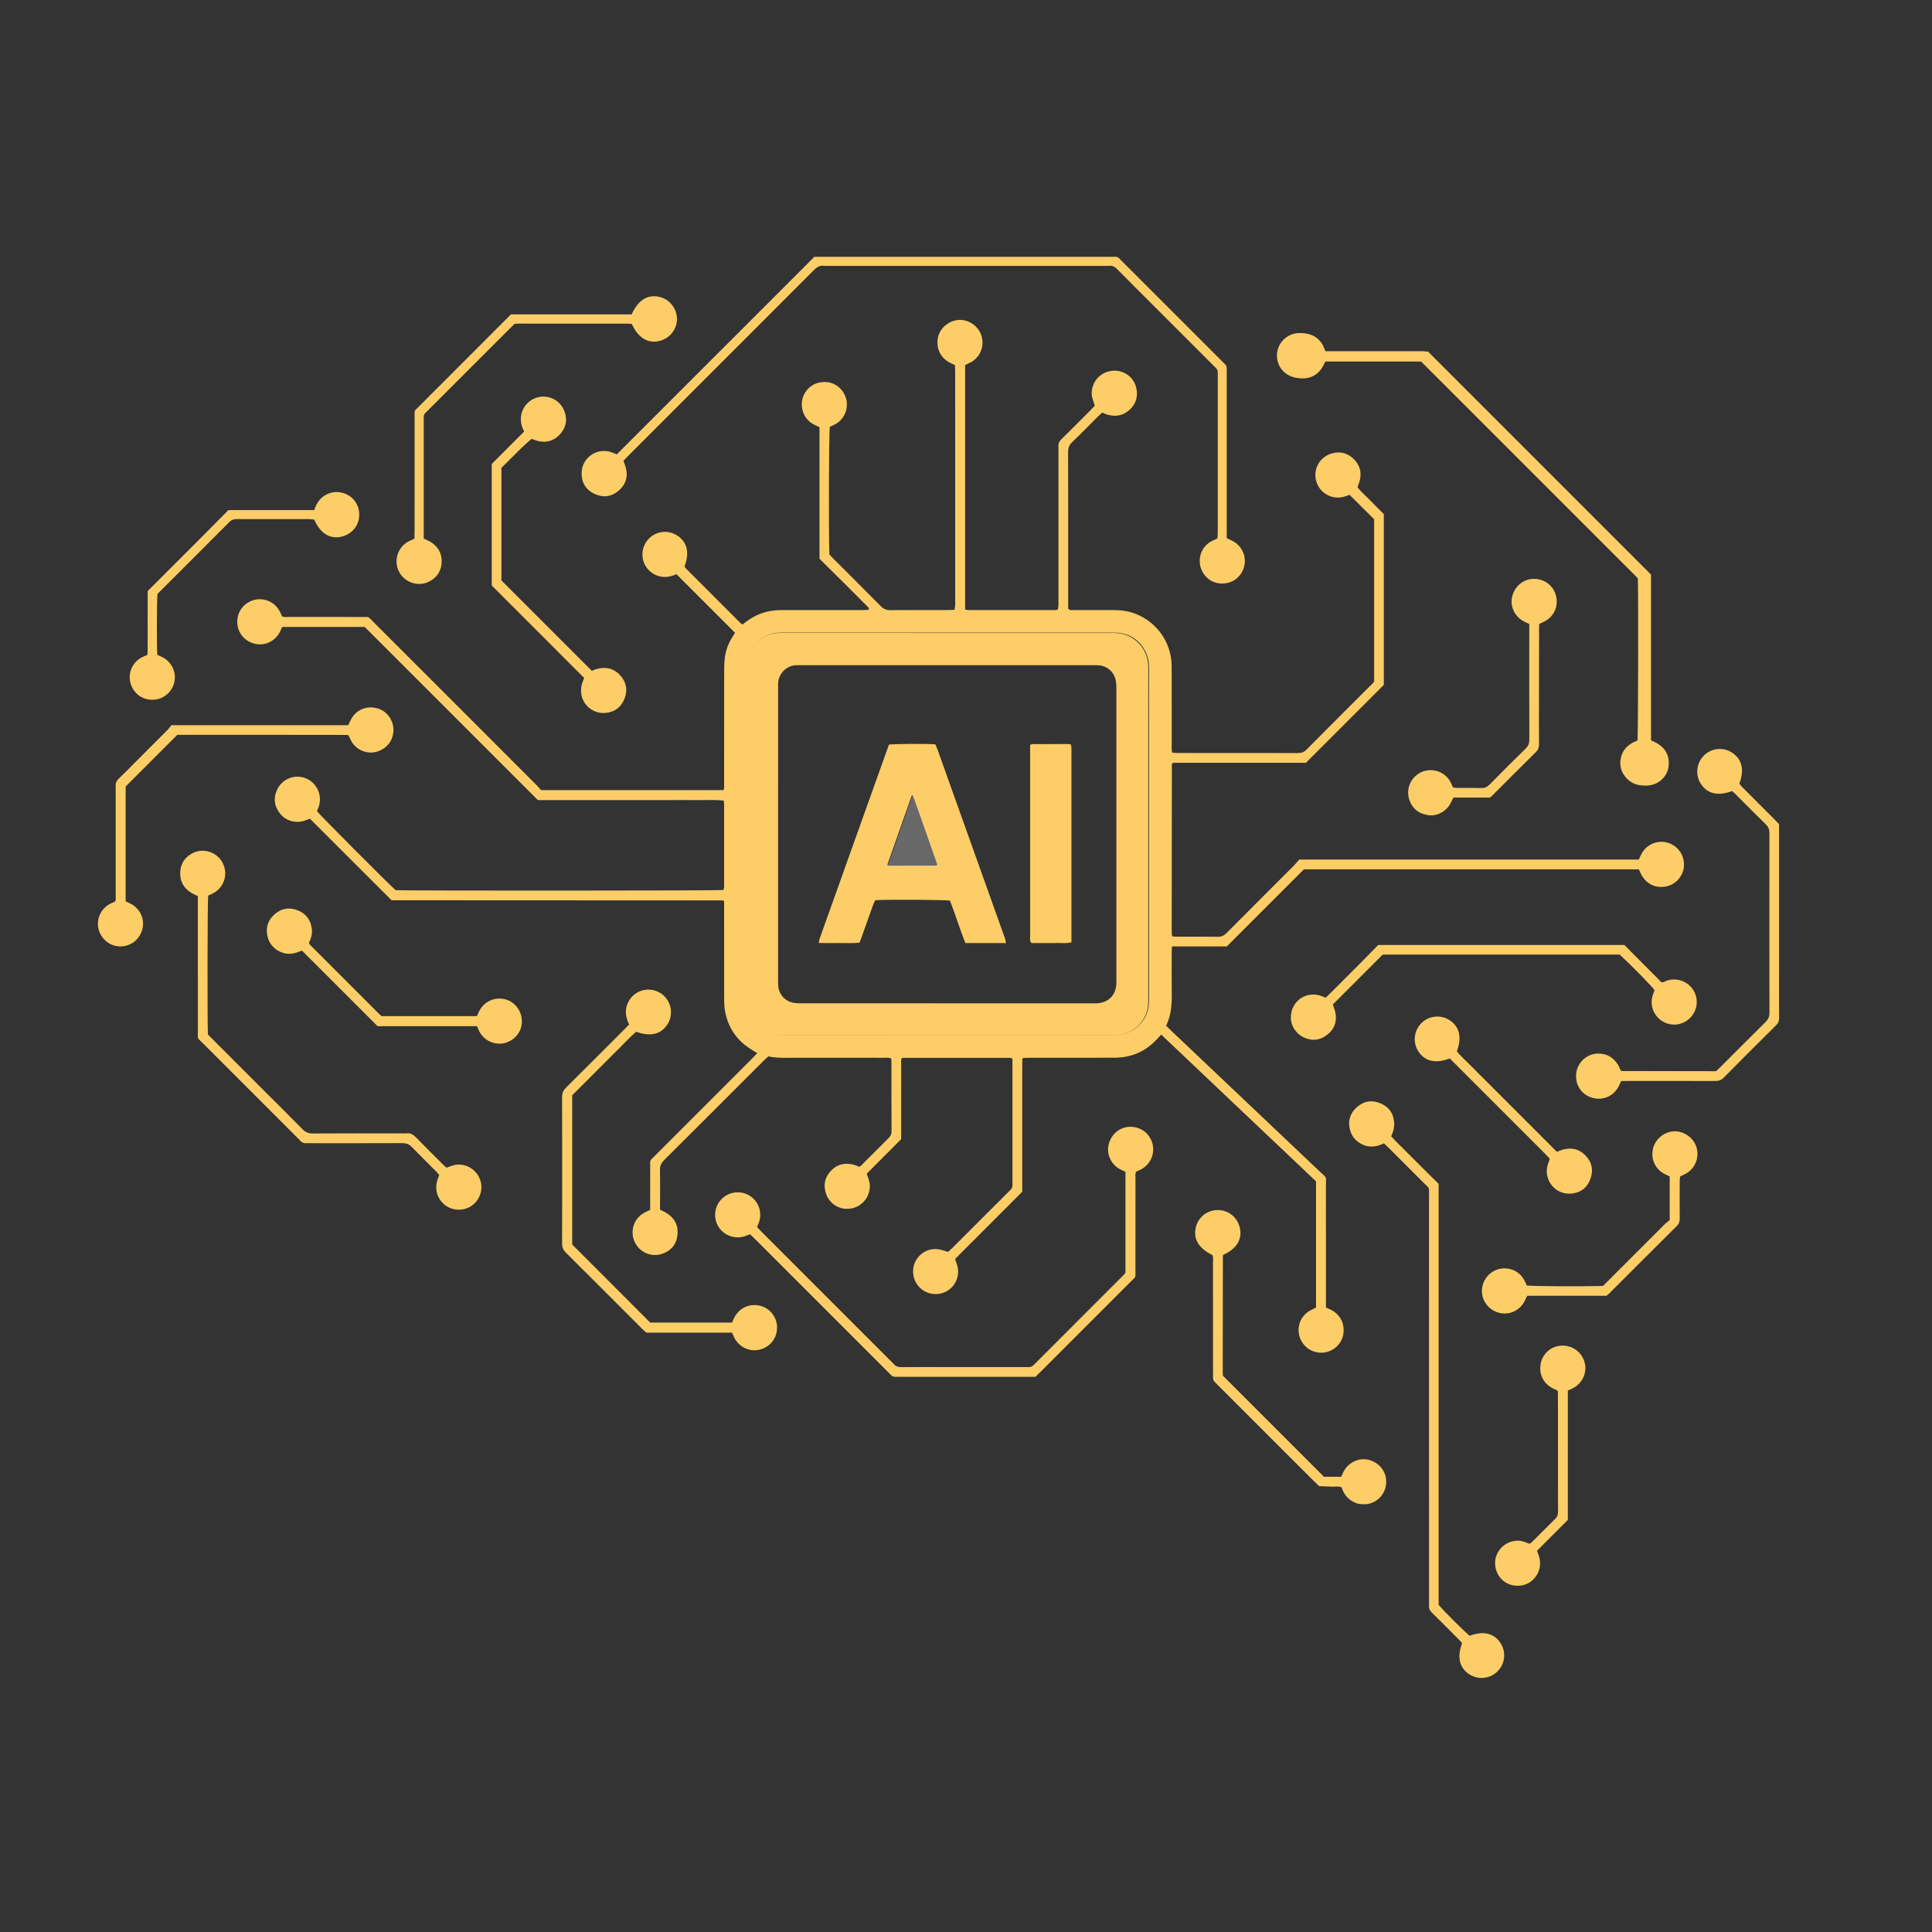 <?xml version="1.0" encoding="UTF-8" standalone="no" ?>
<!DOCTYPE svg PUBLIC "-//W3C//DTD SVG 1.1//EN" "http://www.w3.org/Graphics/SVG/1.1/DTD/svg11.dtd">
<svg xmlns="http://www.w3.org/2000/svg" xmlns:xlink="http://www.w3.org/1999/xlink" version="1.1" width="1080" height="1080" viewBox="0 0 1080 1080" xml:space="preserve">
<rect x="0" y="0" width="1080" height="1080" fill="#333333" stroke="none"/>
<desc>Created with Fabric.js 5.2.4</desc>
<defs>
</defs>
<g transform="matrix(1 0 0 1 540 540)" id="b2bf58a2-6188-4d20-9324-9725404bbd59"  >
<rect style="stroke: none; stroke-width: 1; stroke-dasharray: none; stroke-linecap: butt; stroke-dashoffset: 0; stroke-linejoin: miter; stroke-miterlimit: 4; fill: rgb(255,255,255); fill-rule: nonzero; opacity: 1; visibility: hidden;" vector-effect="non-scaling-stroke"  x="-540" y="-540" rx="0" ry="0" width="1080" height="1080" />
</g>
<g transform="matrix(1 0 0 1 540 540)" id="c2286164-31af-402c-bdfd-5adf9e055db7"  >
</g>
<g transform="matrix(0.19 0 0 0.19 537.01 467.5)"  >
<path style="stroke: none; stroke-width: 1; stroke-dasharray: none; stroke-linecap: butt; stroke-dashoffset: 0; stroke-linejoin: miter; stroke-miterlimit: 4; fill: rgb(253,205,104); fill-rule: nonzero; opacity: 1;" vector-effect="non-scaling-stroke"  transform=" translate(-3754.72, -2419.74)" d="M 2144.014 2607.911 C 2122.023 2607.911 2102.03 2607.911 2080.439 2607.911 C 2000.948 2528.486 1920.853 2448.458 1840.271 2367.942 C 1834.415 2370.115 1828.995 2372.387 1823.415 2374.152 C 1798.03 2382.179 1769.49 2374.291 1752.811 2353.612 C 1735.41 2332.038 1731.783 2308.016 1743.634 2282.504 C 1754.953 2258.138 1779.943 2243.219 1806.531 2244.403 C 1850.692 2246.371 1880.552 2290.916 1865.977 2333.177 C 1864.477 2337.524 1862.504 2341.708 1860.83 2345.778 C 1870.74 2358.466 2071.633 2560.134 2092.3 2578.21 C 2112.881 2580.12 3039.6 2579.858 3056.994 2577.788 C 3057.553 2575.132 3058.752 2572.079 3058.756 2569.025 C 3058.858 2487.694 3058.849 2406.362 3058.794 2325.03 C 3058.792 2321.862 3058.141 2318.695 3057.671 2314.418 C 3030.938 2311.926 3005.093 2313.529 2979.321 2313.24 C 2953.324 2312.947 2927.323 2313.175 2901.323 2313.175 C 2875.323 2313.175 2849.324 2313.175 2823.324 2313.175 C 2797.325 2313.175 2771.326 2313.175 2745.326 2313.175 C 2719.327 2313.175 2693.327 2313.175 2667.328 2313.175 C 2641.328 2313.175 2615.329 2313.175 2589.329 2313.175 C 2563.357 2313.175 2537.385 2313.175 2510.854 2313.175 C 2341.056 2143.395 2171.398 1973.756 2001.454 1803.83 C 1920.8 1803.83 1840.238 1803.83 1758.528 1803.83 C 1756.192 1808.944 1754.036 1814.383 1751.308 1819.518 C 1737.59 1845.338 1708.597 1859.357 1680.844 1853.765 C 1650.564 1847.663 1629.484 1824.726 1626.809 1794.967 C 1624.082 1764.637 1640.382 1737.989 1668.507 1726.8 C 1698.641 1714.811 1733.615 1726.945 1749.9 1755.241 C 1752.873 1760.408 1755.044 1766.038 1757.804 1771.921 C 1764.013 1776.311 1771.586 1774.342 1778.724 1774.358 C 1846.056 1774.508 1913.388 1774.454 1980.72 1774.459 C 1984.053 1774.46 1987.387 1774.418 1990.719 1774.466 C 2016.62 1774.839 2009.452 1771.574 2027.145 1789.232 C 2110.191 1872.117 2193.117 1955.122 2276.082 2038.088 C 2353.389 2115.397 2430.711 2192.692 2507.953 2270.067 C 2512.638 2274.76 2516.679 2280.094 2519.94 2283.879 C 2700.45 2283.879 2878.325 2283.879 3057.33 2283.879 C 3059.698 2276.549 3058.798 2269.312 3058.802 2262.269 C 3058.869 2151.604 3058.759 2040.939 3058.975 1930.276 C 3059.002 1916.328 3059.592 1902.216 3061.779 1888.476 C 3065.054 1867.899 3073.211 1848.876 3084.398 1831.237 C 3086.863 1827.349 3089.416 1823.517 3091.012 1821.066 C 3033.257 1763.296 2976.374 1706.4 2918.45 1648.461 C 2901.781 1656.244 2882.688 1660.202 2862.531 1652.913 C 2847.466 1647.464 2835.928 1637.92 2827.727 1624.353 C 2811.779 1597.969 2816.813 1563.274 2839.491 1541.968 C 2861.68 1521.121 2895.201 1518.114 2920.74 1534.68 C 2950.124 1553.741 2957.802 1585.403 2942.236 1625.695 C 2943.812 1627.86 2945.392 1630.758 2947.63 1633.001 C 3000.364 1685.854 3053.162 1738.643 3105.987 1791.406 C 3107.793 1793.21 3109.997 1794.618 3112.637 1796.7 C 3116.185 1794.039 3119.322 1791.749 3122.392 1789.373 C 3152.422 1766.131 3186.444 1754.464 3224.389 1754.259 C 3243.722 1754.155 3263.055 1754.173 3282.388 1754.17 C 3343.053 1754.16 3403.719 1754.182 3464.384 1754.143 C 3470.948 1754.139 3477.513 1753.819 3483.238 1753.668 C 3486.617 1748.611 3483.393 1746.533 3481.202 1744.331 C 3457.693 1720.707 3434.184 1697.083 3410.566 1673.568 C 3386.955 1650.059 3363.221 1626.674 3339.44 1603.135 C 3339.44 1473.826 3339.44 1345.242 3339.44 1215.982 C 3333.641 1213.255 3328.239 1210.957 3323.058 1208.238 C 3298.313 1195.252 3285.153 1170.432 3287.747 1141.924 C 3290.088 1116.203 3309.272 1092.541 3335.038 1085.681 C 3371.956 1075.852 3402.103 1094.866 3414.509 1123.051 C 3428.251 1154.271 3415.597 1191.049 3385.641 1207.489 C 3380.468 1210.328 3374.916 1212.478 3369.744 1214.852 C 3367.068 1233.7 3366.082 1520.321 3368.445 1590.14 C 3370.846 1592.808 3373.766 1596.365 3377.003 1599.605 C 3424.585 1647.241 3472.354 1694.691 3519.681 1742.577 C 3527.749 1750.739 3536.045 1754.424 3547.654 1754.325 C 3604.982 1753.835 3662.316 1754.125 3719.648 1754.07 C 3724.892 1754.065 3730.136 1753.573 3736.5 1753.25 C 3737.261 1749.105 3738.259 1745.434 3738.535 1741.71 C 3738.878 1737.069 3738.63 1732.383 3738.63 1727.716 C 3738.63 1503.721 3738.633 1279.726 3738.604 1055.73 C 3738.603 1048.481 3738.259 1041.233 3738.065 1033.554 C 3732.73 1031.031 3727.929 1028.923 3723.272 1026.533 C 3695.518 1012.288 3681.854 983.835 3687.843 952.922 C 3693.117 925.708 3717.871 903.697 3746.578 900.697 C 3776.676 897.552 3806.719 917.586 3815.928 946.943 C 3825.343 976.959 3813.037 1008.873 3785.855 1024.404 C 3780.142 1027.669 3774.042 1030.258 3767.9 1033.266 C 3767.9 1272.861 3767.9 1512.045 3767.9 1752.567 C 3771.361 1753.121 3774.407 1754.032 3777.454 1754.035 C 3862.118 1754.11 3946.783 1754.101 4031.447 1754.05 C 4034.036 1754.049 4036.624 1753.455 4040.311 1753.003 C 4041.042 1749.189 4042.122 1745.512 4042.372 1741.78 C 4042.727 1736.47 4042.476 1731.12 4042.476 1725.786 C 4042.477 1578.456 4042.477 1431.126 4042.476 1283.795 C 4042.476 1280.462 4042.76 1277.099 4042.417 1273.801 C 4041.449 1264.476 4044.858 1257.583 4051.662 1250.943 C 4079.81 1223.476 4107.434 1195.471 4135.217 1167.63 C 4139.896 1162.942 4144.409 1158.089 4149.514 1152.776 C 4147.413 1146.433 4145.534 1140.183 4143.285 1134.069 C 4133.641 1107.859 4146.837 1064.38 4188.632 1052.38 C 4224.109 1042.195 4261.31 1062.473 4270.633 1097.365 C 4277.288 1122.273 4272.223 1145.202 4253.21 1163.566 C 4234.297 1181.834 4211.599 1186.22 4186.584 1179.265 C 4181.536 1177.861 4176.793 1175.358 4171.161 1173.056 C 4166.735 1177.168 4162.288 1181.057 4158.111 1185.219 C 4133.084 1210.159 4108.518 1235.579 4082.921 1259.917 C 4073.827 1268.563 4070.817 1277.483 4070.854 1289.71 C 4071.237 1415.04 4071.089 1540.371 4071.089 1665.702 C 4071.089 1689.034 4071.089 1712.367 4071.089 1735.7 C 4071.089 1740.923 4071.089 1746.145 4071.089 1750.381 C 4076.888 1755.717 4082.481 1753.974 4087.517 1753.998 C 4126.182 1754.178 4164.848 1754.112 4203.514 1754.1 C 4226.35 1754.092 4248.667 1756.946 4270.087 1765.416 C 4333.255 1790.395 4375.101 1850.639 4375.542 1919.13 C 4376.041 1996.458 4375.666 2073.792 4375.741 2151.124 C 4375.748 2158.346 4374.917 2165.687 4377.118 2173.586 C 4382.718 2173.956 4387.893 2174.592 4393.067 2174.594 C 4511.065 2174.652 4629.062 2174.553 4747.06 2174.802 C 4757.037 2174.823 4764.6 2172.427 4771.877 2165.093 C 4836.674 2099.79 4901.834 2034.846 4966.869 1969.779 C 4968.27 1968.377 4969.464 1966.768 4971.293 1964.626 C 4971.293 1805.276 4971.293 1645.349 4971.293 1487.076 C 4946.973 1462.843 4923.45 1439.405 4898.97 1415.013 C 4895.078 1416.391 4889.565 1418.627 4883.887 1420.306 C 4849.294 1430.536 4813.731 1412.234 4801.981 1378.273 C 4790.314 1344.551 4807.474 1307.469 4841.413 1295.073 C 4865.81 1286.163 4889.093 1289.615 4908.58 1307.286 C 4928.386 1325.249 4935.945 1347.781 4928.644 1374.24 C 4927.061 1379.975 4924.796 1385.521 4922.449 1392.299 C 4932.793 1407.181 4947.562 1418.682 4960.284 1432.023 C 4973.142 1445.506 4986.525 1458.489 4999.752 1471.765 C 4999.752 1640.089 4999.752 1807.998 4999.752 1974.192 C 4923.435 2050.511 4848.075 2125.873 4770.47 2203.481 C 4641.912 2203.481 4510.063 2203.481 4379.319 2203.481 C 4377.773 2205.178 4377.254 2205.625 4376.896 2206.177 C 4376.555 2206.701 4376.168 2207.335 4376.167 2207.921 C 4375.999 2369.911 4375.859 2531.9 4375.737 2693.89 C 4375.733 2699.22 4375.83 2704.555 4376.084 2709.878 C 4376.144 2711.123 4377.042 2712.328 4377.834 2714.219 C 4382.082 2714.512 4386.647 2715.094 4391.213 2715.102 C 4431.212 2715.167 4471.217 2714.759 4511.207 2715.362 C 4522.256 2715.529 4529.777 2711.686 4537.348 2704.062 C 4603.581 2637.366 4670.177 2571.03 4736.57 2504.494 C 4741.738 2499.314 4746.192 2493.422 4750.693 2488.193 C 5085.089 2488.193 5417.61 2488.193 5749.861 2488.193 C 5753.274 2481.114 5755.788 2474.961 5759.072 2469.25 C 5774.034 2443.227 5804.363 2430.602 5832.685 2437.995 C 5859.38 2444.963 5882.38 2468.435 5882.914 2502.517 C 5883.382 2532.412 5861.794 2560.13 5832.466 2566.802 C 5797.766 2574.696 5771.68 2557.676 5758.883 2535.307 C 5755.607 2529.582 5753.157 2523.386 5750.139 2517.007 C 5422.122 2517.007 5094.175 2517.007 4764.542 2517.007 C 4689.582 2591.952 4613.746 2667.772 4537.809 2743.693 C 4510.634 2743.693 4483.986 2743.684 4457.339 2743.696 C 4430.833 2743.707 4404.325 2743.639 4376.518 2743.756 C 4376.194 2749.856 4375.755 2754.328 4375.749 2758.801 C 4375.696 2799.467 4375.235 2840.14 4375.87 2880.796 C 4376.384 2913.735 4374.314 2946.032 4359.323 2976.919 C 4364.911 2982.46 4369.954 2987.66 4375.205 2992.639 C 4520.829 3130.684 4666.516 3268.661 4812.065 3406.786 C 4833.216 3426.858 4829.396 3418.094 4829.442 3447.905 C 4829.612 3559.903 4829.51 3671.9 4829.511 3783.898 C 4829.511 3791.158 4829.511 3798.418 4829.511 3806.215 C 4835.215 3808.765 4840.094 3810.687 4844.74 3813.065 C 4872.454 3827.251 4886.18 3855.812 4880.23 3886.65 C 4874.791 3914.84 4849.567 3937.092 4819.617 3938.974 C 4789.842 3940.845 4761.734 3922.604 4752.203 3892.814 C 4742.591 3862.768 4754.905 3831.112 4782.201 3815.358 C 4787.896 3812.071 4794.008 3809.506 4800.268 3806.442 C 4800.268 3682.899 4800.268 3559.644 4800.268 3434.896 C 4649.147 3291.646 4497.397 3147.799 4344.698 3003.053 C 4340.727 3007.429 4337.672 3010.756 4334.659 3014.119 C 4300.69 3052.021 4258.043 3070.962 4207.367 3071.163 C 4124.703 3071.492 4042.037 3071.243 3959.372 3071.287 C 3952.174 3071.291 3944.975 3071.661 3938.838 3071.832 C 3937.39 3073.4 3936.836 3073.832 3936.515 3074.397 C 3936.206 3074.939 3935.988 3075.618 3935.988 3076.238 C 3935.965 3205.55 3935.966 3334.862 3935.966 3465.331 C 3914.25 3487.461 3892.041 3509.426 3869.981 3531.533 C 3848.32 3553.24 3826.62 3574.908 3804.942 3596.599 C 3782.833 3618.72 3760.731 3640.847 3738.317 3663.279 C 3740.642 3670.18 3742.998 3676.315 3744.779 3682.612 C 3752.663 3710.48 3741.422 3740.21 3717.233 3755.921 C 3692.429 3772.031 3659.735 3769.683 3637.388 3750.187 C 3615.684 3731.251 3608.663 3699.875 3620.247 3673.578 C 3632.254 3646.323 3660.657 3630.258 3690.106 3634.863 C 3699.174 3636.281 3707.925 3639.724 3717.877 3642.539 C 3721.641 3639.007 3726.079 3635.061 3730.275 3630.871 C 3784.993 3576.229 3839.678 3521.554 3894.366 3466.882 C 3896.721 3464.527 3898.89 3461.969 3901.374 3459.763 C 3905.704 3455.919 3907.38 3451.172 3907.108 3445.499 C 3906.948 3442.174 3907.097 3438.834 3907.097 3435.5 C 3907.1 3321.503 3907.102 3207.505 3907.104 3093.508 C 3907.104 3086.882 3907.104 3080.257 3907.104 3073.746 C 3904.156 3072.757 3902.305 3071.594 3900.453 3071.592 C 3794.504 3071.505 3688.555 3071.514 3583.009 3071.514 C 3577.841 3077.2 3579.821 3083.491 3579.808 3089.217 C 3579.658 3155.215 3579.713 3221.214 3579.713 3287.213 C 3579.714 3294.538 3579.714 3301.864 3579.714 3310.741 C 3546.715 3344.274 3512.594 3377.852 3478.32 3412.388 C 3480.383 3418.314 3482.305 3423.823 3484.218 3429.335 C 3495.43 3461.64 3477.536 3499.862 3443.38 3511.912 C 3408.59 3524.187 3371.18 3506.928 3358.896 3472.036 C 3349.975 3446.697 3354.508 3423.134 3373.312 3403.539 C 3392.137 3383.923 3415.398 3379.203 3441.239 3386.284 C 3446.299 3387.67 3451.074 3390.098 3456.503 3392.253 C 3458.604 3390.662 3460.87 3389.323 3462.676 3387.522 C 3489.112 3361.168 3515.394 3334.66 3541.946 3308.425 C 3547.914 3302.528 3551.455 3296.679 3551.401 3287.618 C 3550.99 3218.955 3551.177 3150.289 3551.129 3081.624 C 3551.127 3078.986 3550.627 3076.35 3550.359 3073.701 C 3543.35 3069.604 3535.865 3071.384 3528.726 3071.372 C 3444.061 3071.235 3359.396 3071.418 3274.731 3071.208 C 3246.123 3071.138 3217.406 3073.323 3189.018 3067.23 C 3185.055 3070.781 3181.489 3073.688 3178.251 3076.923 C 3079.688 3175.401 2981.26 3274.014 2882.443 3372.237 C 2873.697 3380.931 2869.73 3389.521 2870.021 3401.949 C 2870.817 3435.929 2870.298 3469.941 2870.299 3503.94 C 2870.299 3508.558 2870.3 3513.175 2870.3 3518.429 C 2876.681 3521.621 2882.727 3524.179 2888.307 3527.516 C 2912.262 3541.84 2924.143 3563.184 2921.687 3590.947 C 2919.155 3619.567 2903.351 3639.117 2876.045 3648.304 C 2843.572 3659.229 2808.549 3643.01 2794.933 3611.475 C 2781.685 3580.792 2793.297 3545.068 2822.23 3528.154 C 2827.94 3524.817 2834.122 3522.288 2841.266 3518.813 C 2841.266 3512.448 2841.266 3505.852 2841.266 3499.255 C 2841.266 3464.589 2841.117 3429.923 2841.315 3395.258 C 2841.458 3370.149 2838.303 3376.507 2856.005 3358.789 C 2950.711 3263.995 3045.481 3169.264 3140.211 3074.493 C 3145.362 3069.341 3150.345 3064.021 3156.397 3057.752 C 3150.612 3054.207 3145.73 3051.184 3140.819 3048.209 C 3098.678 3022.688 3071.879 2985.989 3062.105 2937.679 C 3059.357 2924.097 3058.989 2909.869 3058.947 2895.933 C 3058.682 2807.936 3058.816 2719.937 3058.818 2631.939 C 3058.818 2624.658 3058.818 2617.377 3058.818 2610.759 C 3056.382 2609.477 3055.213 2608.323 3054.044 2608.322 C 2751.366 2608.132 2448.688 2608.023 2144.014 2607.911 M 4286.021 1856.334 C 4269.808 1837.331 4249.388 1825.564 4224.727 1821.774 C 4216.228 1820.468 4207.472 1820.483 4198.834 1820.481 C 3878.264 1820.423 3557.693 1820.433 3237.123 1820.44 C 3231.125 1820.44 3225.113 1820.256 3219.131 1820.589 C 3173.611 1823.129 3135.528 1856.324 3127.276 1901.282 C 3125.368 1911.677 3124.9 1922.459 3124.896 1933.063 C 3124.776 2252.967 3124.798 2572.871 3124.802 2892.775 C 3124.802 2898.106 3124.63 2903.451 3124.926 2908.767 C 3127.468 2954.433 3157.854 2991.537 3202.128 3001.696 C 3212.998 3004.191 3224.588 3004.247 3235.847 3004.251 C 3557.084 3004.383 3878.321 3004.365 4199.558 3004.368 C 4204.223 3004.368 4208.892 3004.437 4213.552 3004.275 C 4254.647 3002.855 4290.621 2975.856 4303.91 2936.937 C 4308.761 2922.732 4308.833 2908.168 4308.832 2893.489 C 4308.809 2624.903 4308.816 2356.317 4308.813 2087.731 C 4308.813 2033.747 4308.441 1979.76 4308.953 1925.781 C 4309.19 1900.833 4303.157 1878.393 4286.021 1856.334 z" stroke-linecap="round" />
</g>
<g transform="matrix(0.19 0 0 0.19 510.5 234.86)"  >
<path style="stroke: none; stroke-width: 1; stroke-dasharray: none; stroke-linecap: butt; stroke-dashoffset: 0; stroke-linejoin: miter; stroke-miterlimit: 4; fill: rgb(253,205,104); fill-rule: nonzero; opacity: 1;" vector-effect="non-scaling-stroke"  transform=" translate(-3606.8, -1196.07)" d="M 4331.337 876.662 C 4289.335 834.665 4248.209 793.789 4207.457 752.545 C 4200.423 745.427 4193.332 740.776 4183.006 742.137 C 4179.076 742.656 4175.02 742.221 4171.021 742.221 C 3897.098 742.221 3623.176 742.22 3349.253 742.22 C 3347.92 742.22 3346.557 742.401 3345.259 742.188 C 3332.091 740.037 3323.049 746.037 3313.93 755.19 C 3188.811 880.786 3063.36 1006.05 2937.991 1131.397 C 2880.962 1188.416 2823.929 1245.43 2766.925 1302.474 C 2762.729 1306.673 2758.751 1311.092 2754.189 1315.92 C 2756.484 1322.331 2759.037 1328.385 2760.829 1334.657 C 2768.58 1361.782 2761.311 1385.116 2740.47 1403.267 C 2719.511 1421.522 2695.052 1425.112 2669.644 1413.312 C 2644.367 1401.573 2631.221 1381.043 2631.121 1353.029 C 2630.953 1306.552 2676.507 1275.019 2720.367 1290.972 C 2724.72 1292.555 2728.959 1294.453 2734.621 1296.764 C 2928.022 1103.371 3121.64 909.762 3315.875 715.536 C 3322.363 715.536 3328.983 715.536 3335.603 715.536 C 3620.189 715.536 3904.776 715.536 4189.362 715.535 C 4192.695 715.535 4196.056 715.826 4199.353 715.485 C 4205.992 714.799 4210.922 717.458 4215.075 722.382 C 4217.216 724.921 4219.745 727.132 4222.101 729.489 C 4320.125 827.513 4418.15 925.537 4516.174 1023.562 C 4518.531 1025.918 4520.753 1028.428 4523.264 1030.605 C 4527.624 1034.384 4529.451 1039.002 4529.182 1044.75 C 4528.933 1050.07 4529.149 1055.411 4529.149 1060.743 C 4529.15 1214.033 4529.15 1367.323 4529.15 1520.613 C 4529.15 1527.89 4529.15 1535.168 4529.15 1543.323 C 4535.52 1546.358 4541.491 1548.91 4547.192 1551.967 C 4577.6 1568.27 4590.516 1604.375 4577.344 1635.899 C 4565.742 1663.664 4539.375 1679.178 4508.433 1676.445 C 4480.299 1673.959 4456.697 1652.139 4450.995 1623.345 C 4445.339 1594.776 4458.462 1566.383 4484.04 1552.363 C 4489.236 1549.515 4494.842 1547.413 4501.472 1544.419 C 4501.9 1539.719 4502.762 1534.597 4502.773 1529.473 C 4502.875 1480.153 4502.833 1430.834 4502.833 1381.514 C 4502.832 1278.21 4502.833 1174.906 4502.832 1071.602 C 4502.832 1066.936 4502.592 1062.257 4502.878 1057.609 C 4503.275 1051.146 4501.205 1045.969 4496.352 1041.635 C 4492.384 1038.09 4488.779 1034.141 4485.011 1030.372 C 4434.121 979.468 4383.23 928.564 4331.337 876.662 z" stroke-linecap="round" />
</g>
<g transform="matrix(0.19 0 0 0.19 522.2 699.79)"  >
<path style="stroke: none; stroke-width: 1; stroke-dasharray: none; stroke-linecap: butt; stroke-dashoffset: 0; stroke-linejoin: miter; stroke-miterlimit: 4; fill: rgb(253,205,104); fill-rule: nonzero; opacity: 1;" vector-effect="non-scaling-stroke"  transform=" translate(-3665.22, -3623.69)" d="M 3692.002 3962.677 C 3772.654 3962.677 3851.305 3962.677 3929.956 3962.675 C 3934.622 3962.675 3939.294 3962.487 3943.951 3962.685 C 3949.726 3962.931 3954.25 3960.698 3958.057 3956.532 C 3959.851 3954.569 3961.852 3952.796 3963.735 3950.913 C 4049.031 3865.6 4134.327 3780.286 4219.605 3694.956 C 4222.423 3692.136 4225.072 3689.15 4228.048 3685.976 C 4228.048 3586.931 4228.048 3487.745 4228.048 3388.214 C 4222.263 3385.465 4216.773 3383.178 4211.586 3380.338 C 4185.811 3366.221 4172.333 3337.394 4178.291 3309.487 C 4184.662 3279.639 4208.702 3258.021 4237.76 3256.006 C 4268.091 3253.902 4294.659 3270.697 4305.368 3298.743 C 4316.97 3329.128 4304.521 3363.855 4276.101 3379.878 C 4270.93 3382.793 4265.357 3384.996 4259.648 3387.678 C 4255.894 3394.472 4257.544 3401.945 4257.534 3409.065 C 4257.406 3498.381 4257.523 3587.697 4257.401 3677.012 C 4257.367 3701.361 4260.055 3694.873 4243.268 3711.689 C 4155.679 3799.427 4067.981 3887.057 3980.305 3974.709 C 3974.678 3980.334 3968.914 3985.822 3963.191 3991.396 C 3956.587 3991.396 3950.614 3991.396 3944.641 3991.396 C 3817.333 3991.396 3690.024 3991.396 3562.716 3991.396 C 3559.384 3991.395 3556.023 3991.112 3552.724 3991.447 C 3546.125 3992.118 3541.191 3989.403 3536.865 3984.742 C 3533.24 3980.837 3529.337 3977.191 3525.566 3973.421 C 3396.898 3844.753 3268.233 3716.082 3139.552 3587.427 C 3134.41 3582.286 3129.111 3577.303 3123.553 3571.925 C 3118.173 3573.968 3113.357 3575.991 3108.416 3577.643 C 3073.755 3589.231 3035.941 3570.675 3024.333 3536.45 C 3012.312 3501.007 3031.496 3463.016 3067.145 3451.665 C 3101.893 3440.602 3139.261 3459.562 3150.315 3494.338 C 3154.862 3508.64 3154.59 3523.234 3149.502 3537.525 C 3147.968 3541.833 3146.184 3546.052 3144.276 3550.919 C 3148.94 3555.831 3153.38 3560.722 3158.045 3565.389 C 3284.808 3692.191 3411.594 3818.97 3538.377 3945.752 C 3540.733 3948.108 3543.422 3950.208 3545.413 3952.838 C 3551.694 3961.136 3559.959 3962.976 3570.027 3962.862 C 3610.014 3962.412 3650.01 3962.677 3692.002 3962.677 z" stroke-linecap="round" />
</g>
<g transform="matrix(0.19 0 0 0.19 797.51 776.82)"  >
<path style="stroke: none; stroke-width: 1; stroke-dasharray: none; stroke-linecap: butt; stroke-dashoffset: 0; stroke-linejoin: miter; stroke-miterlimit: 4; fill: rgb(253,205,104); fill-rule: nonzero; opacity: 1;" vector-effect="non-scaling-stroke"  transform=" translate(-5099.92, -4029.97)" d="M 4914.545 3310.411 C 4893.636 3301.319 4880.376 3287.165 4874.654 3266.589 C 4867.359 3240.359 4874.059 3217.511 4893.958 3199.405 C 4914.635 3180.592 4939.086 3176.875 4964.589 3187.772 C 4989.371 3198.36 5002.8 3218.109 5004.305 3245.221 C 5004.668 3251.782 5003.961 3258.583 5002.549 3265.011 C 5001.146 3271.398 4998.231 3277.454 4995.649 3284.566 C 5010.025 3300.862 5026.109 3315.74 5041.456 3331.31 C 5056.894 3346.97 5072.5 3362.466 5088.098 3377.967 C 5103.684 3393.455 5119.352 3408.861 5135.167 3424.485 C 5135.167 3838.126 5135.167 4251.184 5135.167 4663.061 C 5149.171 4680.26 5214.12 4744.906 5226.383 4754.077 C 5267.973 4738.84 5298.969 4746.526 5317.932 4776.778 C 5334.506 4803.217 5330.373 4837.468 5307.975 4859.289 C 5285.588 4881.099 5251.328 4884.455 5225.203 4867.396 C 5196.28 4848.51 5188.703 4816.709 5204.152 4775.975 C 5201.594 4773.019 5198.831 4769.412 5195.653 4766.219 C 5169.325 4739.772 5143.066 4713.255 5116.438 4687.112 C 5109.846 4680.64 5105.674 4674.003 5106.811 4664.461 C 5107.359 4659.862 5106.903 4655.143 5106.903 4650.479 C 5106.903 4254.645 5106.937 3858.812 5106.838 3462.978 C 5106.831 3431.595 5110.63 3441.227 5087.886 3418.28 C 5055.05 3385.15 5021.975 3352.256 4988.965 3319.299 C 4984.302 3314.644 4979.429 3310.197 4974.31 3305.327 C 4955.167 3314.431 4936.015 3318.425 4914.545 3310.411 z" stroke-linecap="round" />
</g>
<g transform="matrix(0.19 0 0 0.19 822.39 312.59)"  >
<path style="stroke: none; stroke-width: 1; stroke-dasharray: none; stroke-linecap: butt; stroke-dashoffset: 0; stroke-linejoin: miter; stroke-miterlimit: 4; fill: rgb(253,205,104); fill-rule: nonzero; opacity: 1;" vector-effect="non-scaling-stroke"  transform=" translate(-5232.65, -1603.62)" d="M 5679.933 2235.069 C 5672.319 2221.662 5670.4 2208.556 5671.993 2195.06 C 5674.675 2172.314 5686.493 2155.387 5706.415 2144.228 C 5711.548 2141.353 5717.083 2139.196 5722.049 2136.888 C 5724.037 2120.115 5724.753 1690.678 5722.999 1659.758 C 5509.987 1446.739 5297.531 1234.276 5084.255 1020.993 C 4988.343 1020.993 4891.09 1020.993 4793.618 1020.993 C 4790.82 1026.546 4788.36 1032.004 4785.412 1037.184 C 4770.84 1062.782 4742.321 1075.567 4714.111 1069.302 C 4684.55 1062.738 4663.504 1039.362 4661.387 1009.172 C 4659.319 979.679 4676.945 953.235 4703.325 942.869 C 4735.016 930.417 4771.269 943.921 4786.823 974.44 C 4789.515 979.719 4791.454 985.382 4794.142 991.833 C 4895.151 991.833 4996.358 991.833 5095.582 991.833 C 5314.756 1211.01 5532.415 1428.672 5751.834 1648.094 C 5751.834 1808.763 5751.834 1971.926 5751.834 2135.78 C 5758.256 2138.874 5764.377 2141.269 5769.94 2144.597 C 5794.563 2159.33 5806.151 2181.171 5803.765 2209.816 C 5801.584 2235.991 5782.615 2258.97 5756.665 2266.127 C 5732.472 2272.799 5710.405 2267.905 5691.925 2250.347 C 5687.63 2246.266 5684.356 2241.11 5679.933 2235.069 z" stroke-linecap="round" />
</g>
<g transform="matrix(0.19 0 0 0.19 184.91 575.9)"  >
<path style="stroke: none; stroke-width: 1; stroke-dasharray: none; stroke-linecap: butt; stroke-dashoffset: 0; stroke-linejoin: miter; stroke-miterlimit: 4; fill: rgb(253,205,104); fill-rule: nonzero; opacity: 1;" vector-effect="non-scaling-stroke"  transform=" translate(-1901.8, -2977.87)" d="M 1708.868 3159.131 C 1746.17 3196.412 1782.72 3232.45 1818.593 3269.15 C 1827.162 3277.917 1835.716 3281.747 1848.19 3281.67 C 1935.505 3281.13 2022.825 3281.391 2110.144 3281.395 C 2114.81 3281.396 2119.536 3281.875 2124.13 3281.303 C 2135.765 3279.856 2144.104 3284.578 2152.116 3292.829 C 2178.58 3320.082 2205.662 3346.736 2232.538 3373.588 C 2235.34 3376.387 2238.348 3378.98 2241.93 3382.288 C 2248.132 3380.122 2254.217 3377.791 2260.426 3375.864 C 2292.6 3365.875 2331.294 3384.132 2342.276 3421.223 C 2350.169 3447.884 2339.959 3477.311 2316.963 3493.828 C 2294.484 3509.974 2262.898 3510.007 2240.092 3493.909 C 2216.94 3477.567 2206.68 3448.45 2214.729 3421.527 C 2216.429 3415.841 2218.632 3410.304 2220.919 3403.802 C 2218.064 3400.522 2215.273 3396.922 2212.085 3393.717 C 2188.113 3369.617 2163.767 3345.878 2140.198 3321.392 C 2132.119 3312.998 2123.519 3310.038 2112.07 3310.086 C 2025.419 3310.454 1938.766 3310.288 1852.114 3310.283 C 1844.782 3310.282 1837.438 3309.985 1830.121 3310.302 C 1823.016 3310.609 1817.035 3308.924 1812.372 3303.231 C 1810.271 3300.665 1807.721 3298.467 1805.364 3296.111 C 1712.037 3202.793 1618.659 3109.526 1525.424 3016.116 C 1507.75 2998.409 1510.789 3005.884 1510.764 2979.679 C 1510.643 2855.033 1510.709 2730.387 1510.709 2605.741 C 1510.709 2598.442 1510.709 2591.143 1510.709 2583.256 C 1504.313 2580.141 1498.193 2577.674 1492.588 2574.342 C 1470.151 2561.007 1458.226 2541.367 1458.7 2515.008 C 1459.16 2489.495 1471.126 2470.342 1493.127 2457.993 C 1524.138 2440.586 1563.853 2451.834 1581.978 2482.509 C 1600.599 2514.027 1590.417 2554.341 1558.896 2573.101 C 1553.23 2576.473 1547.028 2578.943 1541.057 2581.838 C 1539.014 2596.4 1538.34 2960.931 1540.394 2990.618 C 1595.773 3046.01 1651.821 3102.071 1708.868 3159.131 z" stroke-linecap="round" />
</g>
<g transform="matrix(0.19 0 0 0.19 374.3 654.01)"  >
<path style="stroke: none; stroke-width: 1; stroke-dasharray: none; stroke-linecap: butt; stroke-dashoffset: 0; stroke-linejoin: miter; stroke-miterlimit: 4; fill: rgb(253,205,104); fill-rule: nonzero; opacity: 1;" vector-effect="non-scaling-stroke"  transform=" translate(-2890.03, -3385.86)" d="M 2694.859 3074.859 C 2663.734 3106.006 2633.609 3136.152 2603.491 3166.292 C 2603.491 3313.436 2603.491 3460.01 2603.491 3605.142 C 2680.318 3682.045 2756.147 3757.951 2833.057 3834.937 C 2912.164 3834.937 2992.679 3834.937 3073.805 3834.937 C 3076.253 3829.531 3078.359 3824 3081.161 3818.847 C 3094.574 3794.188 3121.489 3777.666 3155.64 3785.277 C 3185.002 3791.822 3206.553 3819.299 3206.264 3849.438 C 3205.936 3883.548 3183.718 3907.59 3154.48 3914.676 C 3125.408 3921.721 3094.673 3907.126 3080.591 3879.813 C 3078.176 3875.131 3076.318 3870.161 3073.89 3864.608 C 2990.007 3864.608 2906.073 3864.608 2822.045 3864.608 C 2818.217 3861.286 2814.548 3858.474 2811.306 3855.235 C 2735.852 3779.847 2660.531 3704.326 2584.893 3629.123 C 2577.255 3621.528 2573.783 3613.891 2573.809 3602.921 C 2574.149 3458.929 2574.169 3314.935 2573.791 3170.943 C 2573.76 3159.174 2577.811 3151.146 2585.869 3143.155 C 2642.674 3086.831 2699.13 3030.156 2755.68 2973.575 C 2760.819 2968.433 2765.835 2963.168 2771.03 2957.835 C 2761.607 2938.392 2757.907 2919.156 2765.364 2899.092 C 2770.638 2884.899 2779.667 2873.573 2792.475 2865.446 C 2818.636 2848.847 2853.127 2852.934 2875.11 2875.114 C 2896.881 2897.079 2900.413 2932.045 2883.475 2957.92 C 2864.482 2986.934 2833.574 2994.412 2791.878 2979.276 C 2774.9 2993.078 2760.063 3010.121 2743.981 3025.815 C 2727.76 3041.645 2711.885 3057.829 2694.859 3074.859 z" stroke-linecap="round" />
</g>
<g transform="matrix(0.19 0 0 0.19 937.78 516.43)"  >
<path style="stroke: none; stroke-width: 1; stroke-dasharray: none; stroke-linecap: butt; stroke-dashoffset: 0; stroke-linejoin: miter; stroke-miterlimit: 4; fill: rgb(253,205,104); fill-rule: nonzero; opacity: 1;" vector-effect="non-scaling-stroke"  transform=" translate(-5833.16, -2667.09)" d="M 6131.746 2828 C 6131.745 2867.984 6131.54 2905.97 6131.897 2943.951 C 6131.978 2952.573 6129.547 2958.938 6123.349 2965.087 C 6071.31 3016.712 6019.388 3068.458 5967.9 3120.632 C 5960.393 3128.239 5952.435 3129.431 5942.82 3129.412 C 5858.189 3129.244 5773.558 3129.305 5688.927 3129.33 C 5681.697 3129.332 5674.468 3129.561 5667.105 3129.687 C 5664.113 3136.059 5661.903 3141.569 5659.043 3146.719 C 5643.204 3175.248 5612.471 3188.131 5580.48 3178.389 C 5549.77 3169.036 5530.304 3139.342 5535.175 3105.14 C 5539.585 3074.181 5566.471 3049.36 5598.351 3048.756 C 5624.35 3048.262 5644.581 3059.719 5658.059 3082.177 C 5661.12 3087.278 5663.131 3093.008 5665.712 3098.637 C 5666.055 3098.828 5666.609 3099.175 5667.197 3099.45 C 5667.794 3099.729 5668.424 3100.147 5669.041 3100.148 C 5756.997 3100.323 5844.953 3100.465 5932.908 3100.608 C 5937.537 3100.615 5942.167 3100.609 5946.398 3100.609 C 5950.444 3096.815 5953.923 3093.729 5957.208 3090.447 C 6001.996 3045.707 6046.604 3000.783 6091.667 2956.321 C 6099.829 2948.269 6103.458 2940.037 6103.437 2928.397 C 6103.112 2752.471 6103.133 2576.544 6103.406 2400.618 C 6103.422 2389.806 6100.459 2381.966 6092.604 2374.321 C 6062.045 2344.58 6032.167 2314.143 6001.992 2284.008 C 5999.227 2281.247 5996.152 2278.797 5993.521 2276.467 C 5951.84 2292.131 5919.952 2284.332 5901.03 2254.343 C 5884.55 2228.22 5888.68 2193.579 5910.88 2171.713 C 5933.244 2149.686 5967.435 2146.282 5993.532 2163.485 C 6022.793 2182.773 6030.299 2213.904 6014.871 2254.642 C 6017.41 2257.717 6020.039 2261.475 6023.226 2264.676 C 6054.729 2296.312 6086.338 2327.844 6117.883 2359.438 C 6122.56 2364.122 6127.065 2368.977 6131.746 2373.852 C 6131.746 2524.819 6131.746 2675.409 6131.746 2828 z" stroke-linecap="round" />
</g>
<g transform="matrix(0.19 0 0 0.19 137.34 462.25)"  >
<path style="stroke: none; stroke-width: 1; stroke-dasharray: none; stroke-linecap: butt; stroke-dashoffset: 0; stroke-linejoin: miter; stroke-miterlimit: 4; fill: rgb(253,205,104); fill-rule: nonzero; opacity: 1;" vector-effect="non-scaling-stroke"  transform=" translate(-1653.22, -2382.79)" d="M 1736 2111.89 C 1639.396 2111.89 1544.791 2111.89 1451.952 2111.89 C 1400.886 2162.994 1351.013 2212.904 1300.053 2263.902 C 1300.053 2375.192 1300.053 2488.381 1300.053 2601.684 C 1306.387 2604.784 1312.471 2607.326 1318.126 2610.605 C 1343.516 2625.325 1356.204 2654.481 1349.558 2682.262 C 1342.289 2712.646 1317.513 2733.182 1286.731 2734.337 C 1258.286 2735.405 1231.903 2717.164 1222.183 2689.711 C 1211.607 2659.84 1224.098 2626.289 1251.926 2610.373 C 1257.101 2607.412 1262.719 2605.227 1268.527 2602.499 C 1272.628 2596.077 1270.717 2588.544 1270.726 2581.411 C 1270.861 2479.464 1270.818 2377.517 1270.819 2275.57 C 1270.819 2271.572 1271.165 2267.539 1270.755 2263.583 C 1269.789 2254.263 1273.073 2247.247 1279.908 2240.719 C 1296.77 2224.618 1313.005 2207.86 1329.495 2191.369 C 1360.591 2160.272 1391.749 2129.237 1422.719 2098.015 C 1427.402 2093.294 1431.215 2087.712 1434.68 2083.451 C 1609.845 2083.451 1782.313 2083.451 1954.934 2083.451 C 1958.182 2076.734 1960.714 2070.592 1963.992 2064.877 C 1978.438 2039.689 2006.19 2025.234 2039.325 2033.546 C 2067.894 2040.713 2087.761 2067.553 2087.986 2097.057 C 2088.218 2127.632 2068.411 2153.399 2038.311 2161.679 C 2010.117 2169.434 1979.365 2156.855 1964.457 2131.19 C 1961.145 2125.49 1958.701 2119.286 1956.161 2113.953 C 1954.912 2113.175 1954.407 2112.754 1953.826 2112.528 C 1953.214 2112.291 1952.529 2112.124 1951.876 2112.123 C 1880.584 2112.033 1809.292 2111.962 1736 2111.89 z" stroke-linecap="round" />
</g>
<g transform="matrix(0.19 0 0 0.19 300.05 246.02)"  >
<path style="stroke: none; stroke-width: 1; stroke-dasharray: none; stroke-linecap: butt; stroke-dashoffset: 0; stroke-linejoin: miter; stroke-miterlimit: 4; fill: rgb(253,205,104); fill-rule: nonzero; opacity: 1;" vector-effect="non-scaling-stroke"  transform=" translate(-2502.96, -1253.87)" d="M 2227.645 1083.644 C 2294.546 1016.629 2360.448 950.614 2426.908 884.038 C 2545.499 884.038 2664.034 884.038 2782.017 884.038 C 2801.692 841.308 2829.191 824.454 2864.519 832.625 C 2894.054 839.456 2916.135 868.045 2915.508 898.64 C 2914.872 929.601 2892.946 955.882 2862.099 962.655 C 2829.008 969.92 2800.767 952.29 2782.824 912.399 C 2779.608 912.024 2775.798 911.194 2771.987 911.192 C 2664.018 911.123 2556.049 911.132 2448.08 911.166 C 2444.773 911.167 2441.466 911.568 2437.887 911.8 C 2433.095 916.438 2428.26 920.986 2423.568 925.677 C 2343.916 1005.312 2264.281 1084.965 2184.641 1164.614 C 2181.816 1167.44 2179.123 1170.417 2176.128 1173.051 C 2171.759 1176.895 2170.149 1181.669 2170.403 1187.316 C 2170.523 1189.976 2170.416 1192.646 2170.416 1195.312 C 2170.418 1305.947 2170.421 1416.582 2170.423 1527.216 C 2170.423 1532.504 2170.423 1537.792 2170.423 1543.681 C 2176.98 1546.742 2183.136 1549.057 2188.733 1552.327 C 2212.038 1565.941 2224.344 1586.597 2223.153 1613.419 C 2221.964 1640.193 2208.204 1660.103 2183.629 1671.336 C 2151.413 1686.063 2112.587 1671.552 2096.999 1639.604 C 2081.802 1608.459 2093.659 1569.994 2123.96 1552.859 C 2129.685 1549.622 2135.935 1547.315 2142.94 1544.125 C 2143.153 1537.009 2143.552 1529.816 2143.555 1522.624 C 2143.595 1411.323 2143.508 1300.021 2143.64 1188.721 C 2143.67 1162.823 2140.805 1170.839 2158.822 1152.542 C 2181.265 1129.748 2204.023 1107.262 2227.645 1083.644 z" stroke-linecap="round" />
</g>
<g transform="matrix(0.19 0 0 0.19 835.04 554.74)"  >
<path style="stroke: none; stroke-width: 1; stroke-dasharray: none; stroke-linecap: butt; stroke-dashoffset: 0; stroke-linejoin: miter; stroke-miterlimit: 4; fill: rgb(253,205,104); fill-rule: nonzero; opacity: 1;" vector-effect="non-scaling-stroke"  transform=" translate(-5298.95, -2864.17)" d="M 4722.843 2985.27 C 4705.676 2967.975 4699.041 2948.526 4702.869 2925.879 C 4709.824 2884.742 4750.807 2860.641 4790.32 2874.318 C 4794.661 2875.821 4798.863 2877.724 4804.377 2879.944 C 4822.047 2863.154 4839.11 2845.483 4856.52 2828.18 C 4873.54 2811.264 4890.527 2794.313 4907.401 2777.25 C 4924.731 2759.725 4941.907 2742.047 4958.859 2724.734 C 5200.669 2724.734 5441.18 2724.734 5683.037 2724.734 C 5719.141 2761.03 5755.777 2797.861 5792.354 2834.633 C 5798.439 2835.417 5802.638 2831.468 5807.513 2829.835 C 5840.147 2818.904 5875.517 2833.778 5889.902 2864.623 C 5904.312 2895.523 5892.732 2932.427 5863.179 2949.779 C 5839.28 2963.811 5810.005 2961.689 5788.277 2944.349 C 5766.742 2927.163 5758.102 2898.728 5766.549 2872.438 C 5768.159 2867.427 5770.222 2862.562 5771.995 2857.845 C 5762.283 2844.304 5707.098 2787.979 5669.3 2753 C 5438.025 2753 5206.113 2753 4972.168 2753 C 4923.854 2801.241 4874.465 2850.606 4825.33 2899.813 C 4828.038 2908.038 4830.886 2914.758 4832.446 2921.764 C 4838.748 2950.073 4829.837 2973.514 4806.824 2990.386 C 4784.393 3006.831 4759.894 3007.658 4735.293 2994.355 C 4731.229 2992.157 4727.684 2988.998 4722.843 2985.27 z" stroke-linecap="round" />
</g>
<g transform="matrix(0.19 0 0 0.19 721.49 758.67)"  >
<path style="stroke: none; stroke-width: 1; stroke-dasharray: none; stroke-linecap: butt; stroke-dashoffset: 0; stroke-linejoin: miter; stroke-miterlimit: 4; fill: rgb(253,205,104); fill-rule: nonzero; opacity: 1;" vector-effect="non-scaling-stroke"  transform=" translate(-4703.22, -3931.75)" d="M 4901.181 4362.946 C 4875.627 4354.874 4860.347 4338.476 4853.151 4314.605 C 4843.454 4310.895 4834.072 4313.158 4824.933 4312.667 C 4812.356 4311.992 4799.757 4311.724 4787.167 4311.282 C 4778.558 4302.954 4769.83 4294.744 4761.358 4286.277 C 4670.384 4195.363 4579.451 4104.408 4488.505 4013.464 C 4486.149 4011.108 4483.926 4008.598 4481.405 4006.434 C 4476.507 4002.23 4474.147 3997.191 4474.694 3990.612 C 4475.08 3985.979 4474.76 3981.288 4474.76 3976.624 C 4474.759 3868.667 4474.793 3760.711 4474.682 3652.754 C 4474.674 3645.569 4476.181 3638.136 4473.071 3631.399 C 4431.705 3610.896 4415.578 3583.418 4424.557 3548.167 C 4431.25 3521.889 4456.396 3497.49 4491.528 3498.953 C 4522.644 3500.248 4547.959 3521.943 4554.193 3553.499 C 4560.628 3586.07 4543.111 3613.605 4505.23 3630.465 C 4504.906 3631.048 4504.524 3631.607 4504.276 3632.22 C 4504.032 3632.825 4503.776 3633.484 4503.775 3634.12 C 4503.631 3749.398 4503.504 3864.677 4503.412 3979.956 C 4503.41 3982.579 4503.807 3985.201 4503.885 3986.176 C 4603.401 4085.695 4701.83 4184.125 4801.354 4283.652 C 4816.892 4283.652 4834.092 4283.652 4851.839 4283.652 C 4854.464 4278.04 4856.715 4272.545 4859.518 4267.347 C 4873.718 4241.009 4904.032 4226.982 4932.086 4233.604 C 4961.529 4240.553 4982.677 4265.23 4984.196 4294.411 C 4985.808 4325.396 4967.509 4352.068 4938.212 4361.772 C 4926.451 4365.667 4914.599 4365.057 4901.181 4362.946 z" stroke-linecap="round" />
</g>
<g transform="matrix(0.19 0 0 0.19 312.49 310.14)"  >
<path style="stroke: none; stroke-width: 1; stroke-dasharray: none; stroke-linecap: butt; stroke-dashoffset: 0; stroke-linejoin: miter; stroke-miterlimit: 4; fill: rgb(253,205,104); fill-rule: nonzero; opacity: 1;" vector-effect="non-scaling-stroke"  transform=" translate(-2566.2, -1589.2)" d="M 2485.108 1248.154 C 2473.021 1258.411 2462.344 1268.406 2451.913 1278.649 C 2433.371 1296.855 2414.977 1315.212 2396.747 1333.282 C 2396.747 1444.77 2396.747 1555.398 2396.747 1664.508 C 2485.595 1753.358 2573.675 1841.439 2662.964 1930.73 C 2666.187 1929.383 2670.835 1926.885 2675.793 1925.46 C 2702.339 1917.827 2726.288 1922.486 2745.431 1942.997 C 2763.832 1962.712 2768.894 1986.284 2759.259 2011.591 C 2749.34 2037.646 2729.266 2052.493 2701.689 2054.488 C 2658.609 2057.604 2620.684 2018.644 2633.593 1969.377 C 2635.082 1963.695 2637.721 1958.314 2640.296 1951.563 C 2549.442 1860.595 2458.497 1769.8 2368.345 1679.543 C 2368.345 1559.498 2368.345 1440.878 2368.345 1321.964 C 2399.917 1290.31 2431.413 1258.731 2463.559 1226.502 C 2461.332 1221.319 2458.906 1216.674 2457.295 1211.762 C 2446.042 1177.439 2463.214 1140.911 2496.432 1128.182 C 2529.871 1115.368 2567.337 1131.088 2581.084 1164.293 C 2591.786 1190.14 2587.661 1214.308 2568.937 1234.886 C 2550.742 1254.884 2527.608 1260.624 2501.518 1253.721 C 2496.409 1252.37 2491.586 1249.938 2485.108 1248.154 z" stroke-linecap="round" />
</g>
<g transform="matrix(0.19 0 0 0.19 136.66 333.11)"  >
<path style="stroke: none; stroke-width: 1; stroke-dasharray: none; stroke-linecap: butt; stroke-dashoffset: 0; stroke-linejoin: miter; stroke-miterlimit: 4; fill: rgb(253,205,104); fill-rule: nonzero; opacity: 1;" vector-effect="non-scaling-stroke"  transform=" translate(-1648.92, -1707.82)" d="M 1522.869 1534.869 C 1549.662 1507.853 1575.454 1481.837 1601.619 1455.446 C 1685.829 1455.446 1769.716 1455.446 1854.072 1455.446 C 1860.934 1434.346 1872.284 1417.728 1892.353 1408.427 C 1906.886 1401.692 1922.181 1400.621 1937.292 1404.618 C 1965.995 1412.21 1986.971 1436.931 1986.584 1469.624 C 1986.189 1503.076 1962.656 1528.192 1931.609 1534.149 C 1898.87 1540.431 1871.242 1522.765 1854.451 1483.609 C 1850.593 1483.1 1846.124 1482.003 1841.652 1481.996 C 1770.35 1481.894 1699.047 1481.993 1627.745 1481.858 C 1618.744 1481.84 1611.414 1483.447 1604.481 1490.424 C 1534.04 1561.315 1463.227 1631.837 1393.062 1701.919 C 1390.831 1717.737 1390.429 1858.679 1392.517 1881.35 C 1397.367 1883.511 1402.833 1885.619 1408 1888.303 C 1434.488 1902.063 1448.863 1931.986 1442.824 1960.439 C 1436.599 1989.769 1412.087 2011.274 1382.694 2013.192 C 1352.156 2015.185 1326.003 1998.457 1315.423 1970.163 C 1304.025 1939.683 1316.645 1905.313 1345.337 1889.345 C 1350.538 1886.45 1356.266 1884.505 1363.276 1881.459 C 1363.537 1876.525 1364.105 1870.688 1364.114 1864.85 C 1364.185 1815.538 1364.154 1766.226 1364.154 1716.914 C 1364.154 1709.594 1364.154 1702.274 1364.154 1693.597 C 1416.44 1641.308 1469.155 1588.589 1522.869 1534.869 z" stroke-linecap="round" />
</g>
<g transform="matrix(0.19 0 0 0.19 828.69 389.69)"  >
<path style="stroke: none; stroke-width: 1; stroke-dasharray: none; stroke-linecap: butt; stroke-dashoffset: 0; stroke-linejoin: miter; stroke-miterlimit: 4; fill: rgb(253,205,104); fill-rule: nonzero; opacity: 1;" vector-effect="non-scaling-stroke"  transform=" translate(-5262.7, -2003.73)" d="M 5429.094 2016.003 C 5429.094 2059.298 5428.941 2100.595 5429.211 2141.889 C 5429.271 2150.984 5427.379 2158.093 5420.442 2164.923 C 5377.254 2207.446 5334.567 2250.478 5291.689 2293.316 C 5289.814 2295.189 5287.7 2296.823 5284.762 2299.382 C 5249.702 2299.382 5213.789 2299.382 5177.236 2299.382 C 5174.429 2305.133 5172.015 2310.474 5169.269 2315.638 C 5156.593 2339.471 5130.677 2354.329 5105.007 2351.236 C 5076.803 2347.838 5056.827 2332.945 5047.529 2305.55 C 5036.815 2273.983 5051.847 2239.281 5081.965 2224.973 C 5112.671 2210.385 5149.94 2221.638 5167.354 2250.987 C 5170.721 2256.663 5173.167 2262.887 5176.382 2269.573 C 5180.084 2270.022 5183.925 2270.868 5187.77 2270.889 C 5211.747 2271.023 5235.738 2270.515 5259.697 2271.195 C 5270 2271.488 5277.1 2267.859 5284.155 2260.692 C 5319.196 2225.093 5354.46 2189.704 5390.192 2154.801 C 5398.082 2147.093 5400.698 2139.138 5400.665 2128.454 C 5400.353 2028.546 5400.48 1928.637 5400.48 1828.728 C 5400.48 1815.452 5400.48 1802.176 5400.48 1788.6 C 5394.431 1785.712 5388.984 1783.384 5383.79 1780.586 C 5357.922 1766.65 5344.022 1737.771 5349.708 1710.077 C 5355.813 1680.342 5379.855 1658.342 5408.742 1656.057 C 5439.667 1653.61 5467.463 1670.925 5477.417 1699.941 C 5488.823 1733.196 5474.287 1765.536 5446.662 1780.363 C 5441.44 1783.165 5435.963 1785.49 5431.133 1787.784 C 5430.342 1789.759 5429.423 1790.985 5429.42 1792.213 C 5429.264 1866.143 5429.183 1940.073 5429.094 2016.003 z" stroke-linecap="round" />
</g>
<g transform="matrix(0.19 0 0 0.19 888.64 683.34)"  >
<path style="stroke: none; stroke-width: 1; stroke-dasharray: none; stroke-linecap: butt; stroke-dashoffset: 0; stroke-linejoin: miter; stroke-miterlimit: 4; fill: rgb(253,205,104); fill-rule: nonzero; opacity: 1;" vector-effect="non-scaling-stroke"  transform=" translate(-5576.62, -3536.93)" d="M 5798.162 3541.467 C 5803.881 3536.609 5808.536 3532.802 5812.067 3529.915 C 5812.067 3485.415 5812.067 3443.559 5812.067 3401.692 C 5805.583 3398.52 5799.433 3395.976 5793.743 3392.648 C 5767.173 3377.107 5755.117 3346.434 5763.729 3316.924 C 5772.01 3288.552 5798.621 3268.665 5827.943 3268.936 C 5857.055 3269.206 5884.229 3290.19 5891.486 3318.006 C 5899.058 3347.025 5887.058 3377.103 5861.543 3392.336 C 5855.858 3395.73 5849.656 3398.258 5842.582 3401.729 C 5842.23 3406.359 5841.51 3411.546 5841.496 3416.735 C 5841.394 3452.732 5841.245 3488.731 5841.569 3524.726 C 5841.651 3533.909 5839.442 3541.003 5832.634 3547.763 C 5765.931 3613.984 5699.545 3680.526 5633.044 3746.95 C 5631.178 3748.814 5629.025 3750.39 5626.25 3752.741 C 5548.896 3752.741 5470.995 3752.741 5392.742 3752.741 C 5389.9 3758.663 5387.506 3764.091 5384.748 3769.326 C 5368.964 3799.293 5334.311 3812.482 5302.873 3800.576 C 5271.267 3788.607 5253.48 3755.458 5261.374 3723.239 C 5269.34 3690.727 5300.006 3668.679 5333.124 3672.511 C 5355.717 3675.126 5373.012 3686.666 5384.193 3706.693 C 5387.079 3711.863 5389.259 3717.426 5391.61 3722.48 C 5410.371 3724.888 5553.127 3725.651 5615.935 3723.684 C 5675.596 3664.022 5736.347 3603.27 5798.162 3541.467 z" stroke-linecap="round" />
</g>
<g transform="matrix(0.19 0 0 0.19 220.44 545.65)"  >
<path style="stroke: none; stroke-width: 1; stroke-dasharray: none; stroke-linecap: butt; stroke-dashoffset: 0; stroke-linejoin: miter; stroke-miterlimit: 4; fill: rgb(253,205,104); fill-rule: nonzero; opacity: 1;" vector-effect="non-scaling-stroke"  transform=" translate(-2086.81, -2817.13)" d="M 2412.431 3013.829 C 2380.641 3021.994 2347.408 3005.149 2335.162 2976.31 C 2333.605 2972.644 2331.957 2969.018 2329.95 2964.464 C 2233.021 2964.464 2135.795 2964.464 2037.534 2964.464 C 1963.671 2890.633 1889.761 2816.754 1815.161 2742.187 C 1809.343 2744.241 1803.856 2746.196 1798.356 2748.115 C 1764.785 2759.828 1723.784 2740.327 1713.991 2701.755 C 1707.344 2675.576 1714.48 2652.708 1734.797 2634.91 C 1754.59 2617.57 1777.798 2614.119 1802.062 2623.386 C 1827.332 2633.038 1841.073 2652.398 1844.167 2679.252 C 1845.823 2693.631 1841.544 2706.855 1835.861 2718.779 C 1836.185 2720.463 1836.255 2721.118 1836.447 2721.736 C 1836.642 2722.369 1836.804 2723.118 1837.241 2723.556 C 1905.53 2791.921 1973.837 2860.268 2042.173 2928.586 C 2044.513 2930.925 2047.148 2932.968 2049.424 2934.955 C 2143.044 2934.955 2236.272 2934.955 2329.685 2934.955 C 2332.355 2929.14 2334.547 2923.612 2337.342 2918.408 C 2351.139 2892.722 2378.966 2879.366 2408.038 2884.284 C 2435.081 2888.858 2456.762 2911.418 2461.202 2939.604 C 2465.634 2967.731 2452.319 2994.541 2426.931 3008.121 C 2422.86 3010.298 2418.315 3011.586 2412.431 3013.829 z" stroke-linecap="round" />
</g>
<g transform="matrix(0.19 0 0 0.19 861 819.33)"  >
<path style="stroke: none; stroke-width: 1; stroke-dasharray: none; stroke-linecap: butt; stroke-dashoffset: 0; stroke-linejoin: miter; stroke-miterlimit: 4; fill: rgb(253,205,104); fill-rule: nonzero; opacity: 1;" vector-effect="non-scaling-stroke"  transform=" translate(-5430.76, -4247.98)" d="M 5421.421 4568.667 C 5406.862 4591.325 5387.233 4601.88 5361.852 4601.234 C 5328.851 4600.395 5302.916 4576.475 5298.455 4543.158 C 5294.261 4511.832 5313.767 4481.537 5344.147 4471.942 C 5357.26 4467.801 5370.308 4467.26 5383.397 4471.787 C 5388.396 4473.516 5393.336 4475.415 5399.377 4477.631 C 5401.543 4476.082 5404.458 4474.538 5406.697 4472.314 C 5429.394 4449.782 5451.863 4427.02 5474.681 4404.612 C 5480.267 4399.127 5483.127 4393.451 5483.112 4385.383 C 5482.887 4268.103 5482.926 4150.822 5482.853 4033.542 C 5482.852 4031.594 5482.237 4029.647 5481.775 4026.907 C 5476.717 4024.536 5471.252 4022.266 5466.058 4019.49 C 5438.466 4004.743 5424.133 3974.672 5433.68 3941.251 C 5441.132 3915.164 5467.372 3891.215 5504.612 3895.125 C 5535.045 3898.32 5559.771 3922.953 5563.259 3954.125 C 5566.147 3979.941 5552.226 4006.307 5528.718 4019.113 C 5523.566 4021.919 5518.065 4024.083 5511.986 4026.883 C 5511.986 4153.459 5511.986 4279.982 5511.986 4407.543 C 5481.967 4437.585 5451.879 4467.696 5421.118 4498.482 C 5431.693 4521.423 5435 4544.437 5421.421 4568.667 z" stroke-linecap="round" />
</g>
<g transform="matrix(0.19 0 0 0.19 840.39 617.77)"  >
<path style="stroke: none; stroke-width: 1; stroke-dasharray: none; stroke-linecap: butt; stroke-dashoffset: 0; stroke-linejoin: miter; stroke-miterlimit: 4; fill: rgb(253,205,104); fill-rule: nonzero; opacity: 1;" vector-effect="non-scaling-stroke"  transform=" translate(-5324.14, -3194.34)" d="M 5234.75 3125.252 C 5211.189 3101.696 5188.628 3079.14 5166.555 3057.072 C 5124.024 3073.188 5092.422 3065.473 5073.417 3035.28 C 5056.979 3009.168 5061.144 2974.567 5083.359 2952.69 C 5104.901 2931.477 5138.707 2927.654 5164.417 2943.524 C 5194.74 2962.242 5202.816 2993.777 5187.367 3035.943 C 5199.172 3051.242 5214.483 3064.059 5228.251 3078.291 C 5242.145 3092.654 5256.461 3106.607 5270.594 3120.739 C 5284.727 3134.87 5298.863 3148.998 5312.995 3163.131 C 5326.656 3176.792 5340.312 3190.458 5353.972 3204.121 C 5368.103 3218.254 5382.236 3232.385 5396.369 3246.516 C 5410.501 3260.647 5424.635 3274.779 5438.768 3288.91 C 5452.877 3303.019 5466.985 3317.128 5481.646 3331.789 C 5486.269 3329.947 5490.392 3328.061 5494.669 3326.638 C 5520.948 3317.898 5544.961 3321.846 5564.792 3341.594 C 5584.545 3361.265 5589.766 3385.282 5580.272 3411.482 C 5570.711 3437.87 5550.578 3452.696 5523.137 3454.709 C 5476.183 3458.155 5442.909 3414.831 5453.995 3372.153 C 5455.646 3365.795 5458.333 3359.705 5460.336 3354.068 C 5460.075 3352.726 5460.025 3352.048 5459.8 3351.434 C 5459.573 3350.816 5459.281 3350.157 5458.831 3349.697 C 5451.858 3342.556 5444.906 3335.393 5437.85 3328.335 C 5370.494 3260.963 5303.119 3193.611 5234.75 3125.252 z" stroke-linecap="round" />
</g>
<g transform="matrix(0.19 0 0 0.19 529.42 466.29)"  >
<path style="stroke: none; stroke-width: 1; stroke-dasharray: none; stroke-linecap: butt; stroke-dashoffset: 0; stroke-linejoin: miter; stroke-miterlimit: 4; fill: rgb(253,205,104); fill-rule: nonzero; opacity: 1;" vector-effect="non-scaling-stroke"  transform=" translate(-3716.86, -2412.39)" d="M 4286.929 1857.467 C 4303.157 1878.393 4309.19 1900.833 4308.953 1925.781 C 4308.441 1979.76 4308.813 2033.747 4308.813 2087.731 C 4308.816 2356.317 4308.809 2624.903 4308.832 2893.489 C 4308.833 2908.168 4308.761 2922.732 4303.91 2936.937 C 4290.621 2975.856 4254.647 3002.855 4213.552 3004.275 C 4208.892 3004.437 4204.223 3004.368 4199.558 3004.368 C 3878.321 3004.365 3557.084 3004.383 3235.847 3004.251 C 3224.588 3004.247 3212.998 3004.191 3202.128 3001.696 C 3157.854 2991.537 3127.468 2954.433 3124.926 2908.767 C 3124.63 2903.451 3124.802 2898.106 3124.802 2892.775 C 3124.798 2572.871 3124.776 2252.967 3124.896 1933.063 C 3124.9 1922.459 3125.368 1911.677 3127.276 1901.282 C 3135.528 1856.324 3173.611 1823.129 3219.131 1820.589 C 3225.113 1820.256 3231.125 1820.44 3237.123 1820.44 C 3557.693 1820.433 3878.264 1820.423 4198.834 1820.481 C 4207.472 1820.483 4216.228 1820.468 4224.727 1821.774 C 4249.388 1825.564 4269.808 1837.331 4286.929 1857.467 M 3219.697 2522 C 3219.698 2627.314 3219.698 2732.628 3219.703 2837.942 C 3219.703 2843.941 3219.525 2849.951 3219.812 2855.937 C 3221.146 2883.733 3240.249 2905.138 3267.716 2909.002 C 3276.241 2910.201 3284.987 2910.138 3293.632 2910.14 C 3576.913 2910.193 3860.195 2910.185 4143.477 2910.179 C 4148.809 2910.179 4154.16 2910.377 4159.469 2910.007 C 4191.239 2907.792 4212.482 2886.713 4214.769 2855.031 C 4215.247 2848.397 4214.941 2841.705 4214.941 2835.04 C 4214.947 2554.425 4214.946 2273.809 4214.945 1993.193 C 4214.945 1987.194 4215.225 1981.176 4214.833 1975.202 C 4214.444 1969.253 4213.925 1963.212 4212.506 1957.446 C 4206.634 1933.6 4187.078 1917.312 4162.566 1915.569 C 4157.256 1915.192 4151.908 1915.278 4146.578 1915.278 C 3861.296 1915.272 3576.015 1915.278 3290.734 1915.288 C 3285.402 1915.288 3280.069 1915.386 3274.737 1915.36 C 3243.538 1915.209 3219.425 1942.575 3219.766 1970.1 C 3219.865 1978.097 3219.708 1986.097 3219.707 1994.095 C 3219.7 2168.73 3219.699 2343.365 3219.697 2522 z" stroke-linecap="round" />
</g>
<g transform="matrix(0.19 0 0 0.19 510.08 471.53)"  >
<path style="stroke: none; stroke-width: 1; stroke-dasharray: none; stroke-linecap: butt; stroke-dashoffset: 0; stroke-linejoin: miter; stroke-miterlimit: 4; fill: rgb(253,205,104); fill-rule: nonzero; opacity: 1;" vector-effect="non-scaling-stroke"  transform=" translate(-3598.9, -2430.78)" d="M 3843.362 2723.653 C 3812.866 2723.653 3784.274 2723.653 3754.68 2723.653 C 3737.648 2682.045 3725.302 2639.339 3709.121 2598.716 C 3691.392 2596.183 3532.756 2595.353 3489.449 2597.476 C 3487.753 2600.968 3485.407 2604.855 3483.902 2609.045 C 3472.205 2641.602 3460.683 2674.22 3449.073 2706.808 C 3447.294 2711.802 3445.339 2716.734 3443.161 2722.499 C 3423.302 2724.876 3403.442 2723.327 3383.66 2723.577 C 3363.909 2723.826 3344.14 2723.832 3323.538 2723.446 C 3324.025 2719.009 3323.813 2716.271 3324.657 2713.91 C 3393.1 2522.304 3461.263 2330.596 3529.658 2139.778 C 3546.363 2137.439 3641.039 2136.951 3666.293 2138.989 C 3668.231 2143.704 3670.667 2149.006 3672.624 2154.479 C 3735.104 2329.271 3797.536 2504.08 3859.981 2678.884 C 3863.563 2688.91 3867.341 2698.868 3870.739 2708.954 C 3872.185 2713.246 3872.889 2717.788 3874.269 2723.653 C 3863.802 2723.653 3854.533 2723.653 3843.362 2723.653 M 3578.78 2340.549 C 3561.048 2390.768 3543.305 2440.984 3525.653 2491.231 C 3525.272 2492.313 3525.929 2493.759 3526.155 2495.419 C 3528.69 2495.688 3531.315 2496.213 3533.94 2496.21 C 3578.59 2496.151 3623.241 2496.03 3667.891 2495.891 C 3668.524 2495.889 3669.211 2495.587 3669.77 2495.253 C 3670.247 2494.967 3670.575 2494.433 3672.063 2492.831 C 3649.716 2428.237 3626.25 2363.226 3603.396 2298.005 C 3602.334 2294.975 3600.438 2292.238 3597.774 2287.159 C 3591.252 2305.403 3585.501 2321.491 3578.78 2340.549 z" stroke-linecap="round" />
</g>
<g transform="matrix(0.19 0 0 0.19 587.37 471.57)"  >
<path style="stroke: none; stroke-width: 1; stroke-dasharray: none; stroke-linecap: butt; stroke-dashoffset: 0; stroke-linejoin: miter; stroke-miterlimit: 4; fill: rgb(253,205,104); fill-rule: nonzero; opacity: 1;" vector-effect="non-scaling-stroke"  transform=" translate(-4000.84, -2430.97)" d="M 3940.204 2456 C 3940.204 2349.5 3940.204 2245 3940.204 2140.648 C 3943.071 2139.555 3944.896 2138.258 3946.725 2138.25 C 3982.674 2138.102 4018.624 2138.076 4054.574 2138.156 C 4056.391 2138.16 4058.205 2139.352 4060.637 2140.208 C 4061.017 2144.116 4061.726 2148.01 4061.727 2151.904 C 4061.781 2341.615 4061.774 2531.327 4061.774 2721.349 C 4047.516 2725.448 4034.217 2723.126 4021.124 2723.543 C 4008.485 2723.946 3995.823 2723.631 3983.171 2723.631 C 3969.905 2723.631 3956.638 2723.631 3944.02 2723.631 C 3938.077 2717.03 3940.315 2710.062 3940.303 2703.713 C 3940.151 2621.809 3940.203 2539.905 3940.204 2456 z" stroke-linecap="round" />
</g>
<g transform="matrix(0.19 0 0 0.19 510.37 464.34)"  >
<path style="stroke: none; stroke-width: 1; stroke-dasharray: none; stroke-linecap: butt; stroke-dashoffset: 0; stroke-linejoin: miter; stroke-miterlimit: 4; fill: rgb(248,250,251); fill-rule: nonzero; opacity: 0.27;" vector-effect="non-scaling-stroke"  transform=" translate(-3598.8, -2391.68)" d="M 3579.265 2339.064 C 3585.501 2321.491 3591.252 2305.403 3597.774 2287.159 C 3600.438 2292.238 3602.334 2294.975 3603.396 2298.005 C 3626.25 2363.226 3649.716 2428.237 3672.063 2492.831 C 3670.575 2494.433 3670.247 2494.967 3669.77 2495.253 C 3669.211 2495.587 3668.524 2495.889 3667.891 2495.891 C 3623.241 2496.03 3578.59 2496.151 3533.94 2496.21 C 3531.315 2496.213 3528.69 2495.688 3526.155 2495.419 C 3525.929 2493.759 3525.272 2492.313 3525.653 2491.231 C 3543.305 2440.984 3561.048 2390.768 3579.265 2339.064 z" stroke-linecap="round" />
</g>
<g transform="matrix(0 0 0 0 421.12 422.83)"  >
<g style=""   >
</g>
</g>
<g transform="matrix(0 0 0 0 421.12 422.83)"  >
<g style=""   >
</g>
</g>
<g transform="matrix(0 0 0 0 421.12 422.83)"  >
<g style=""   >
</g>
</g>
<g transform="matrix(0 0 0 0 421.12 422.83)"  >
<g style=""   >
</g>
</g>
<g transform="matrix(0 0 0 0 421.12 422.83)"  >
<g style=""   >
</g>
</g>
<g transform="matrix(0 0 0 0 421.12 422.83)"  >
<g style=""   >
</g>
</g>
<g transform="matrix(0.19 0 0 0.19 824.3 312.75)"  >
<path style="stroke: none; stroke-width: 1; stroke-dasharray: none; stroke-linecap: butt; stroke-dashoffset: 0; stroke-linejoin: miter; stroke-miterlimit: 4; fill: rgb(253,205,104); fill-rule: nonzero; opacity: 1;" vector-effect="non-scaling-stroke"  transform=" translate(-5232.65, -1603.62)" d="M 5679.933 2235.069 C 5672.319 2221.662 5670.4 2208.556 5671.993 2195.06 C 5674.675 2172.314 5686.493 2155.387 5706.415 2144.228 C 5711.548 2141.353 5717.083 2139.196 5722.049 2136.888 C 5724.037 2120.115 5724.753 1690.678 5722.999 1659.758 C 5509.987 1446.739 5297.531 1234.276 5084.255 1020.993 C 4988.343 1020.993 4891.09 1020.993 4793.618 1020.993 C 4790.82 1026.546 4788.36 1032.004 4785.412 1037.184 C 4770.84 1062.782 4742.321 1075.567 4714.111 1069.302 C 4684.55 1062.738 4663.504 1039.362 4661.387 1009.172 C 4659.319 979.679 4676.945 953.235 4703.325 942.869 C 4735.016 930.417 4771.269 943.921 4786.823 974.44 C 4789.515 979.719 4791.454 985.382 4794.142 991.833 C 4895.151 991.833 4996.358 991.833 5095.582 991.833 C 5314.756 1211.01 5532.415 1428.672 5751.834 1648.094 C 5751.834 1808.763 5751.834 1971.926 5751.834 2135.78 C 5758.256 2138.874 5764.377 2141.269 5769.94 2144.597 C 5794.563 2159.33 5806.151 2181.171 5803.765 2209.816 C 5801.584 2235.991 5782.615 2258.97 5756.665 2266.127 C 5732.472 2272.799 5710.405 2267.905 5691.925 2250.347 C 5687.63 2246.266 5684.356 2241.11 5679.933 2235.069 z" stroke-linecap="round" />
</g>
<g transform="matrix(0 0 0 0 421.12 422.83)"  >
<g style=""   >
</g>
</g>
<g transform="matrix(0 0 0 0 421.12 422.83)"  >
<g style=""   >
</g>
</g>
<g transform="matrix(0 0 0 0 421.12 422.83)"  >
<g style=""   >
</g>
</g>
<g transform="matrix(0 0 0 0 421.12 422.83)"  >
<g style=""   >
</g>
</g>
<g transform="matrix(0 0 0 0 421.12 422.83)"  >
<g style=""   >
</g>
</g>
<g transform="matrix(0 0 0 0 421.12 422.83)"  >
<g style=""   >
</g>
</g>
<g transform="matrix(0 0 0 0 421.12 422.83)"  >
<g style=""   >
</g>
</g>
<g transform="matrix(0 0 0 0 421.12 422.83)"  >
<g style=""   >
</g>
</g>
<g transform="matrix(0 0 0 0 421.12 422.83)"  >
<g style=""   >
</g>
</g>
<g transform="matrix(0 0 0 0 421.12 422.83)"  >
<g style=""   >
</g>
</g>
<g transform="matrix(0 0 0 0 421.12 422.83)"  >
<g style=""   >
</g>
</g>
<g transform="matrix(0 0 0 0 421.12 422.83)"  >
<g style=""   >
</g>
</g>
<g transform="matrix(0 0 0 0 421.12 422.83)"  >
<g style=""   >
</g>
</g>
<g transform="matrix(0 0 0 0 421.12 422.83)"  >
<g style=""   >
</g>
</g>
<g transform="matrix(0 0 0 0 421.12 422.83)"  >
<g style=""   >
</g>
</g>
<g transform="matrix(0 0 0 0 421.12 422.83)"  >
<g style=""   >
</g>
</g>
<g transform="matrix(0 0 0 0 421.12 422.83)"  >
<g style=""   >
</g>
</g>
<g transform="matrix(0 0 0 0 421.12 422.83)"  >
<g style=""   >
</g>
</g>
<g transform="matrix(0 0 0 0 421.12 422.83)"  >
<g style=""   >
</g>
</g>
<g transform="matrix(0 0 0 0 421.12 422.83)"  >
<g style=""   >
</g>
</g>
<g transform="matrix(0 0 0 0 421.12 422.83)"  >
<g style=""   >
</g>
</g>
<g transform="matrix(0 0 0 0 421.12 422.83)"  >
<g style=""   >
</g>
</g>
<g transform="matrix(0 0 0 0 743.59 725.42)"  >
<g style=""   >
</g>
</g>
<g transform="matrix(0 0 0 0 743.59 725.42)"  >
<g style=""   >
</g>
</g>
</svg>